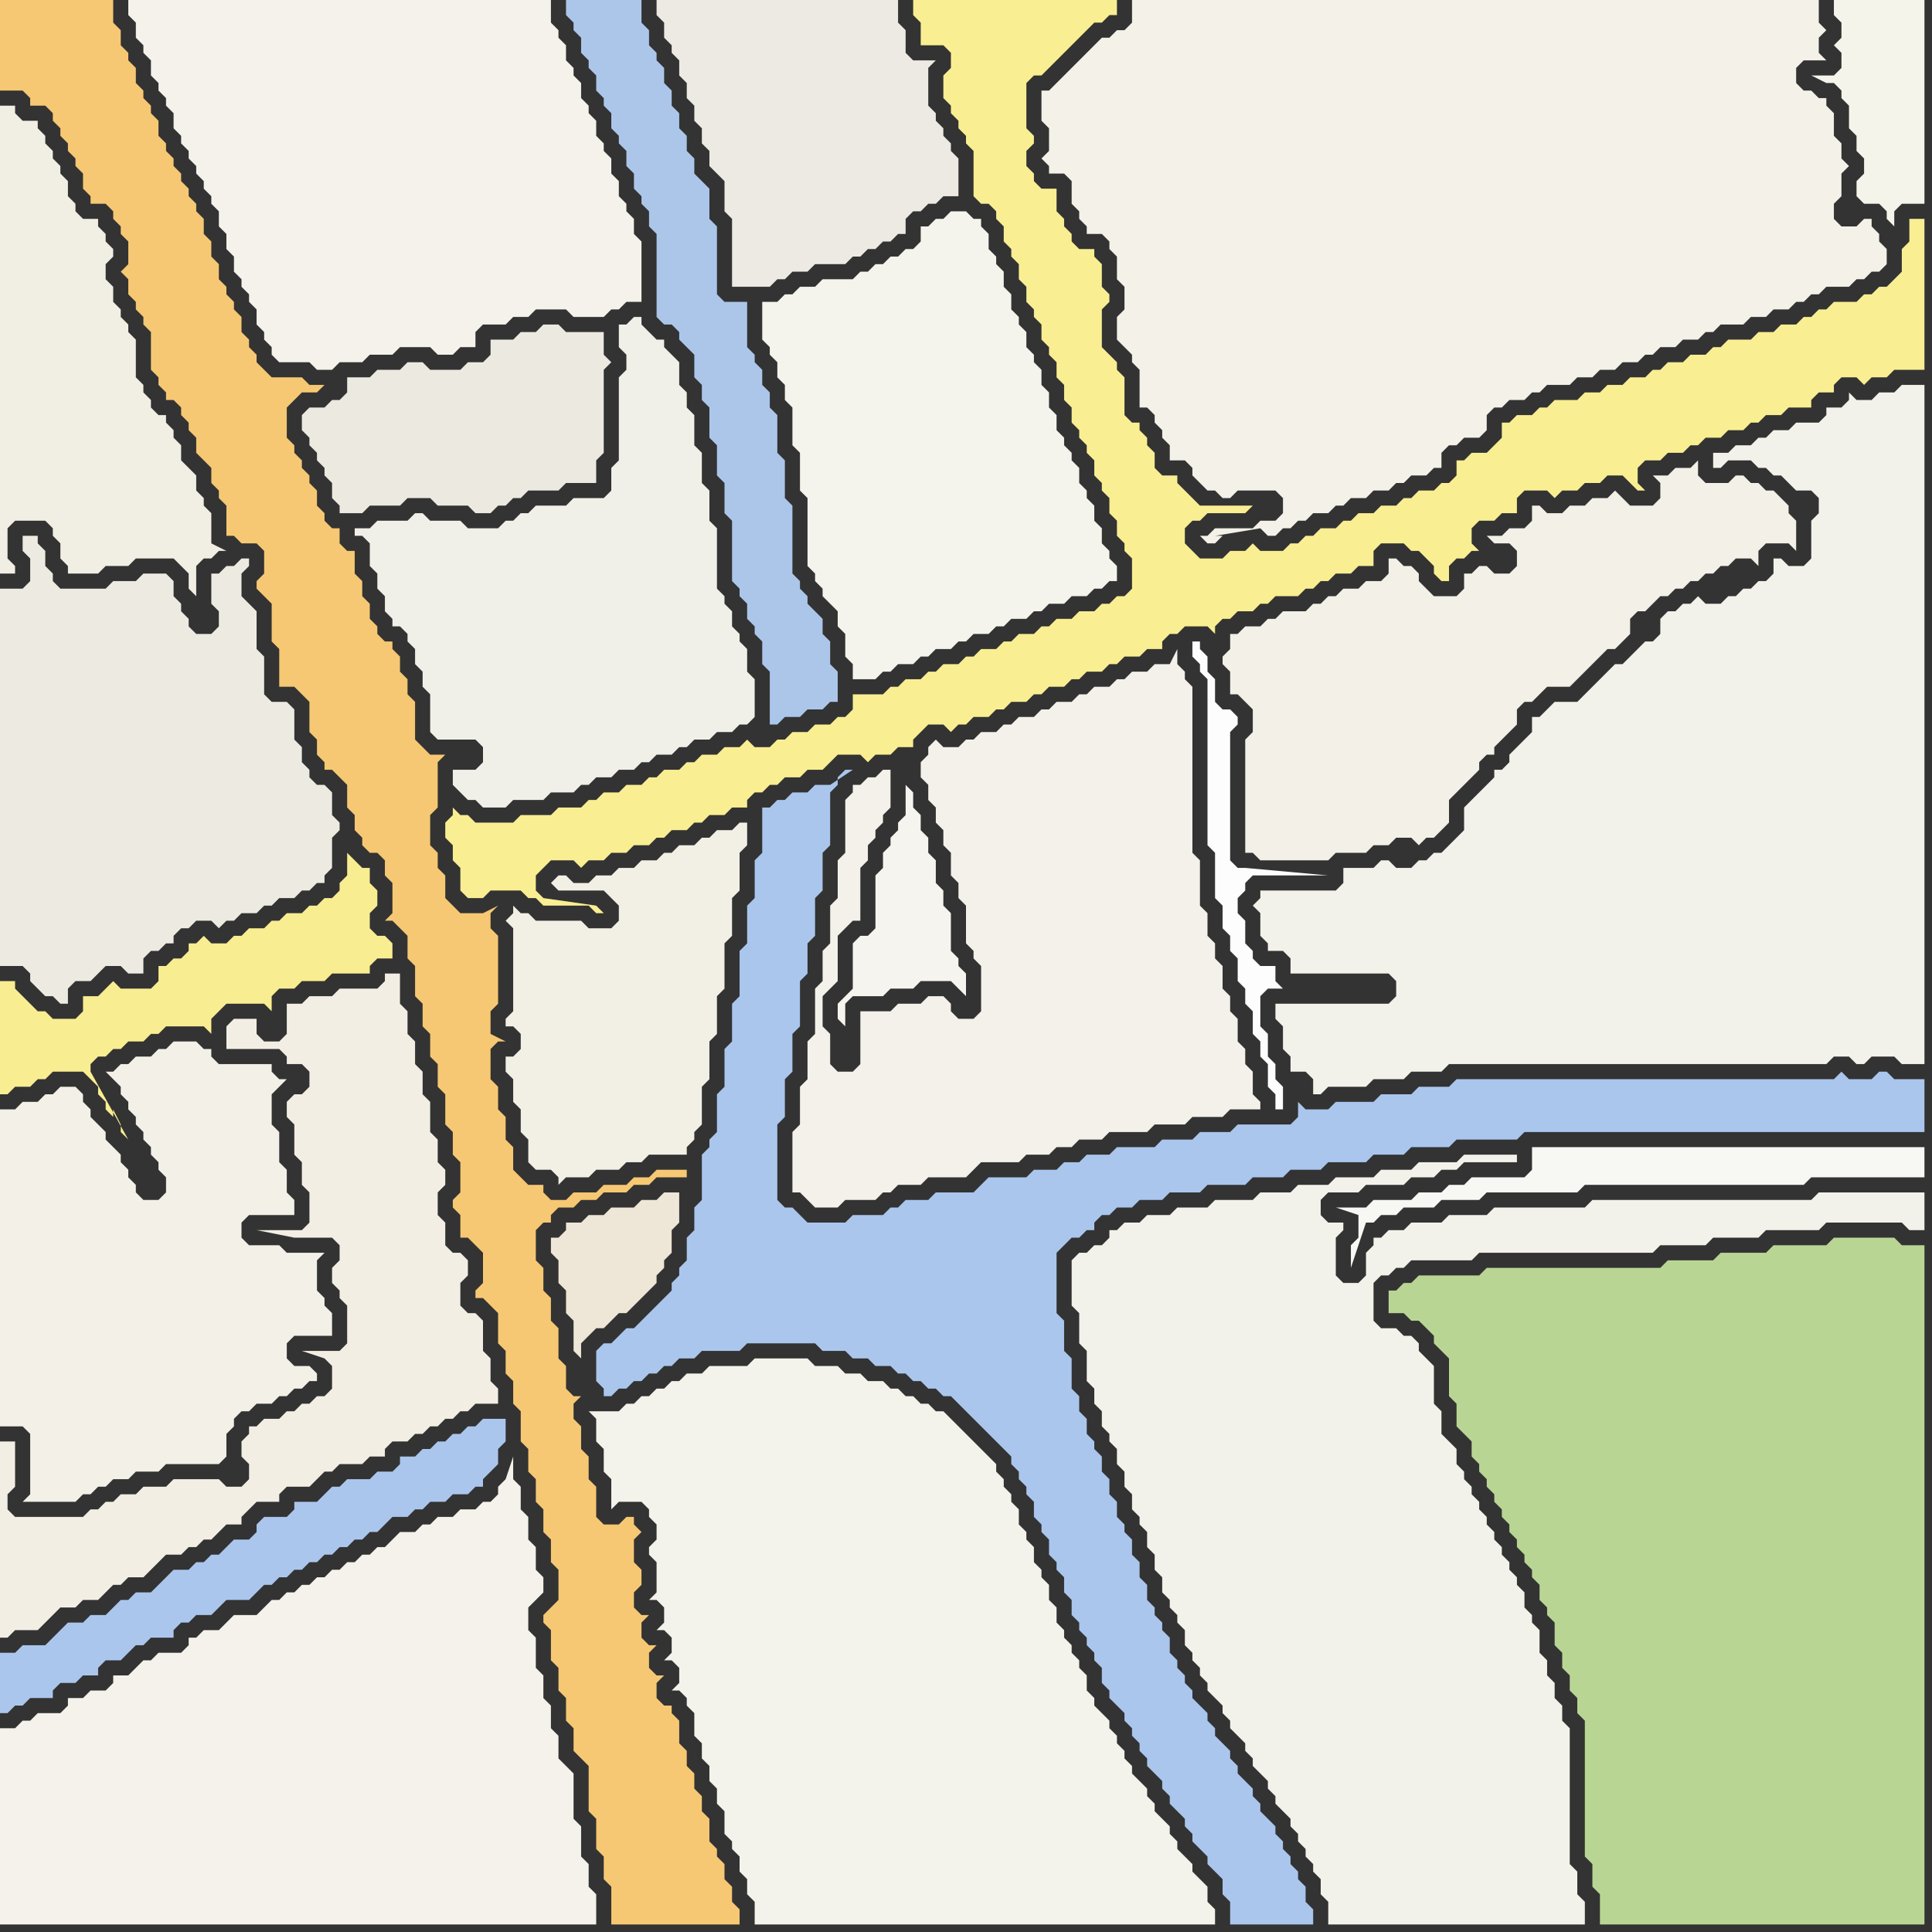<svg width="256" height="256" xmlns="http://www.w3.org/2000/svg"><rect width="100%" height="100%" fill="#333333" stroke="none"/><script> 
var tempColor;
function hoverPath(evt){
obj = evt.target;
tempColor = obj.getAttribute("fill");
obj.setAttribute("fill","red");
//alert(tempColor);
//obj.setAttribute("stroke","red");}
function recoverPath(evt){
obj = evt.target;
obj.setAttribute("fill", tempColor);
//obj.setAttribute("stroke", tempColor);
}</script><path onmouseover="hoverPath(evt)" onmouseout="recoverPath(evt)" fill="rgb(241,240,232)" d="M  61,105l 0,0 1,1 1,0 1,1 3,0 1,-1 4,0 1,-1 3,0 1,-1 1,0 1,-1 2,0 1,-1 2,0 1,-1 1,0 1,-1 2,0 1,-1 1,0 1,-1 2,0 1,-1 2,0 1,-1 1,0 1,-1 0,-5 -1,-1 0,-3 -1,-1 0,-1 -1,-1 0,-2 -1,-1 0,-1 -1,-1 0,-8 -1,-1 0,-4 -1,-1 0,-4 -1,-1 0,-4 -1,-1 0,-2 -1,-1 0,-3 -1,-1 -1,-1 0,-1 -1,0 -1,-1 -1,-1 0,-1 -1,0 -1,1 -1,0 0,3 1,1 0,2 -1,1 0,11 -1,1 0,3 -1,1 -4,0 -1,1 -4,0 -1,1 -1,0 -1,1 -1,0 -1,1 -4,0 -1,-1 -4,0 -1,-1 -1,0 -1,1 -4,0 -1,1 -2,0 0,1 1,0 1,1 0,3 1,1 0,2 1,1 0,2 1,1 0,1 1,0 1,1 0,1 1,1 0,2 1,1 0,2 1,1 0,5 1,1 5,0 1,1 0,2 -1,1 -3,0 0,2 1,1Z"/>
<path onmouseover="hoverPath(evt)" onmouseout="recoverPath(evt)" fill="rgb(244,242,234)" d="M  18,0l -1,0 0,2 1,1 0,2 1,1 0,1 1,1 0,2 1,1 0,1 1,1 0,1 1,1 0,2 1,1 0,1 1,1 0,1 1,1 0,1 1,1 0,1 1,1 0,1 1,1 0,2 1,1 0,2 1,1 0,2 1,1 0,1 1,1 0,1 1,1 0,2 1,1 0,1 1,1 0,1 1,1 4,0 1,1 2,0 1,-1 3,0 1,-1 3,0 1,-1 4,0 1,1 2,0 1,-1 2,0 0,-2 1,-1 3,0 1,-1 2,0 1,-1 4,0 1,1 4,0 1,-1 1,0 1,-1 2,0 0,-8 -1,-1 0,-2 -1,-1 0,-1 -1,-1 0,-2 -1,-1 0,-2 -1,-1 0,-1 -1,-1 0,-2 -1,-1 0,-1 -1,-1 0,-2 -1,-1 0,-1 -1,-1 0,-2 -1,-1 0,-1 -1,-1 0,-3Z"/>
<path onmouseover="hoverPath(evt)" onmouseout="recoverPath(evt)" fill="rgb(248,237,145)" d="M  0,138l 0,7 1,0 1,-1 2,0 1,-1 1,0 1,-1 4,0 1,1 1,1 0,1 1,1 0,1 1,1 0,-1 1,2 0,1 1,1 -5,-9 0,-1 1,-1 1,0 1,-1 1,0 1,-1 2,0 1,-1 1,0 1,-1 5,0 1,1 0,-2 1,-1 1,-1 5,0 1,1 0,-2 1,-1 2,0 1,-1 3,0 1,-1 5,0 0,-1 1,-1 2,0 0,-2 -1,-1 -1,0 -1,-1 0,-2 1,-1 0,-2 -1,-1 0,-2 -1,0 -1,-1 -1,-1 0,3 -1,1 0,1 -1,1 -1,0 -1,1 -1,0 -1,1 -2,0 -1,1 -1,0 -1,1 -2,0 -1,1 -1,0 -1,1 -2,0 -1,-1 -1,1 -1,0 0,1 -1,1 -1,0 -1,1 -1,0 0,2 -1,1 -4,0 -1,-1 -1,1 0,0 -1,1 -2,0 0,2 -1,1 -3,0 -1,-1 -1,0 -1,-1 -1,-1 -1,-1 0,-1 -2,0Z"/>
<path onmouseover="hoverPath(evt)" onmouseout="recoverPath(evt)" fill="rgb(235,233,224)" d="M  70,65l 4,0 1,-1 4,0 0,-3 1,-1 0,-11 1,-1 -1,-1 0,-3 -5,0 -1,-1 -2,0 -1,1 -2,0 -1,1 -3,0 0,2 -1,1 -2,0 -1,1 -4,0 -1,-1 -2,0 -1,1 -3,0 -1,1 -3,0 0,2 -1,1 -1,0 -1,1 -2,0 -1,1 0,2 1,1 0,1 1,1 0,1 1,1 0,1 1,1 0,2 1,1 0,1 3,0 1,-1 4,0 1,-1 3,0 1,1 4,0 1,1 2,0 1,-1 1,0 1,-1 1,0 1,-1Z"/>
<path onmouseover="hoverPath(evt)" onmouseout="recoverPath(evt)" fill="rgb(249,238,146)" d="M  61,115l 0,3 1,1 2,0 1,-1 4,0 1,1 1,0 1,1 6,0 1,1 1,0 -1,-1 0,0 -7,-1 -1,-1 0,-2 1,-1 1,-1 3,0 1,1 1,-1 2,0 1,-1 2,0 1,-1 2,0 1,-1 1,0 1,-1 2,0 1,-1 1,0 1,-1 2,0 1,-1 2,0 0,-1 1,-1 1,0 1,-1 1,0 1,-1 2,0 1,-1 2,0 1,-1 1,-1 3,0 1,1 1,-1 2,0 1,-1 2,0 0,-1 2,-2 2,0 1,1 1,-1 1,0 1,-1 2,0 1,-1 1,0 1,-1 2,0 1,-1 1,0 1,-1 2,0 1,-1 1,0 1,-1 2,0 1,-1 1,0 1,-1 2,0 1,-1 2,0 0,-1 1,-1 1,0 1,-1 3,0 1,1 0,-1 1,-1 1,0 1,-1 2,0 1,-1 1,0 1,-1 3,0 1,-1 1,0 1,-1 1,0 1,-1 2,0 1,-1 2,0 0,-2 1,-1 3,0 1,1 1,0 1,1 1,1 0,1 1,1 1,0 0,-2 1,-1 1,0 1,-1 1,0 -1,-1 0,-2 1,-1 2,0 1,-1 2,0 0,-2 1,-1 3,0 1,1 1,-1 2,0 1,-1 2,0 1,-1 2,0 1,1 1,1 1,0 -1,-1 0,-2 1,-1 2,0 1,-1 2,0 1,-1 1,0 1,-1 2,0 1,-1 2,0 1,-1 1,0 1,-1 2,0 1,-1 3,0 0,-1 1,-1 2,0 0,-1 1,-1 2,0 1,1 1,-1 2,0 1,-1 4,0 0,-20 -2,0 0,3 -1,1 0,3 -1,1 -1,1 -1,0 -1,1 -1,0 -1,1 -3,0 -1,1 -1,0 -1,1 -1,0 -1,1 -2,0 -1,1 -2,0 -1,1 -3,0 -1,1 -1,0 -1,1 -2,0 -1,1 -2,0 -1,1 -1,0 -1,1 -2,0 -1,1 -2,0 -1,1 -2,0 -1,1 -3,0 -1,1 -1,0 -1,1 -2,0 -1,1 -1,0 0,2 -1,1 -1,1 -2,0 -1,1 -1,0 0,2 -1,1 -1,0 -1,1 -2,0 -1,1 -1,0 -1,1 -2,0 -1,1 -2,0 -1,1 -1,0 -1,1 -2,0 -1,1 -1,0 -1,1 -1,0 -1,1 -3,0 -1,-1 -1,1 -2,0 -1,1 -3,0 -1,-1 -1,-1 0,-2 1,-1 1,0 1,-1 5,0 1,-1 -7,0 -1,-1 -1,-1 -1,-1 0,-1 -2,0 -1,-1 0,-2 -1,-1 0,-1 -1,-1 0,-1 -1,0 -1,-1 0,-5 -1,-1 0,-1 -1,-1 -1,-1 0,-5 1,-1 0,-1 -1,-1 0,-3 -1,-1 0,-1 -2,0 -1,-1 0,-1 -1,-1 0,-1 -1,-1 0,-3 -2,0 -1,-1 0,-1 -1,-1 0,-2 1,-1 0,-1 -1,-1 0,-6 1,-1 1,0 3,-3 1,-1 2,-2 1,-1 1,0 1,-1 1,0 0,-2 -27,0 0,2 1,1 0,3 3,0 1,1 0,2 -1,1 0,3 1,1 0,1 1,1 0,1 1,1 0,1 1,1 0,6 1,1 1,0 1,1 0,1 1,1 0,2 1,1 0,1 1,1 0,2 1,1 0,2 1,1 0,1 1,1 0,2 1,1 0,1 1,1 0,2 1,1 0,2 1,1 0,2 1,1 0,1 1,1 0,1 1,1 0,2 1,1 0,1 1,1 0,2 1,1 0,2 1,1 0,1 1,1 0,4 -1,1 -1,0 -1,1 -1,0 -1,1 -2,0 -1,1 -2,0 -1,1 -1,0 -1,1 -2,0 -1,1 -1,0 -1,1 -2,0 -1,1 -1,0 -1,1 -2,0 -1,1 -1,0 -1,1 -2,0 -1,1 -1,0 -1,1 -4,0 0,2 -1,1 -1,0 -1,1 -2,0 -1,1 -2,0 -1,1 -1,0 -1,1 -2,0 -1,-1 -1,1 -2,0 -1,1 -2,0 -1,1 -1,0 -1,1 -2,0 -1,1 -1,0 -1,1 -2,0 -1,1 -2,0 -1,1 -1,0 -1,1 -3,0 -1,1 -4,0 -1,1 -5,0 -1,-1 -1,0 -1,-1 0,1 -1,1 0,2 1,1 0,2 1,1Z"/>
<path onmouseover="hoverPath(evt)" onmouseout="recoverPath(evt)" fill="rgb(245,244,235)" d="M  246,18l 0,2 1,1 0,2 -1,1 0,2 1,1 2,0 1,1 0,1 1,1 0,-2 1,-1 3,0 0,-27 -12,0 0,2 1,1 0,2 -1,1 1,1 0,2 -1,1 -3,0 2,1 1,0 1,1 0,1 1,1 0,3 1,1Z"/>
<path onmouseover="hoverPath(evt)" onmouseout="recoverPath(evt)" fill="rgb(244,242,235)" d="M  0,235l 0,20 79,0 0,-4 -1,-1 0,-3 -1,-1 0,-4 -1,-1 0,-6 -1,-1 -1,-1 0,-3 -1,-1 0,-3 -1,-1 0,-3 -1,-1 0,-4 -1,-1 0,-3 1,-1 1,-1 0,-2 -1,-1 0,-3 -1,-1 0,-3 -1,-1 0,-3 -1,-1 0,-3 -1,3 0,0 -1,1 0,1 -1,1 -1,0 -1,1 -2,0 -1,1 -2,0 -1,1 -1,0 -1,1 -2,0 -1,1 -1,1 -1,0 -1,1 -1,0 -1,1 -1,0 -1,1 -1,0 -1,1 -1,0 -1,1 -1,0 -1,1 -1,0 -1,1 -1,0 -2,2 -3,0 -1,1 -1,1 -2,0 -1,1 -1,0 0,1 -1,1 -3,0 -1,1 -1,0 -1,1 -1,1 -2,0 0,1 -1,1 -2,0 -1,1 -2,0 0,1 -1,1 -3,0 -1,1 -1,0 -1,1 -2,0Z"/>
<path onmouseover="hoverPath(evt)" onmouseout="recoverPath(evt)" fill="rgb(242,240,231)" d="M  2,147l -2,0 0,42 3,0 1,1 0,8 -1,1 7,0 1,-1 1,0 1,-1 1,0 1,-1 2,0 1,-1 3,0 1,-1 7,0 1,-1 0,-3 1,-1 0,-1 1,-1 1,0 1,-1 2,0 1,-1 1,0 1,-1 1,0 1,-1 1,0 0,-1 -1,-1 -2,0 -1,-1 0,-2 1,-1 5,0 0,-3 -1,-1 0,-1 -1,-1 0,-4 1,-1 -5,0 -1,-1 -4,0 -1,-1 0,-2 1,-1 6,0 0,-2 -1,-1 0,-3 -1,-1 0,-4 -1,-1 0,-4 1,-1 1,-1 -1,0 -1,-1 0,-1 -7,0 -1,-1 0,-1 -1,0 -1,-1 -3,0 -1,1 -1,0 -1,1 -2,0 -1,1 -1,0 -1,1 -1,0 1,1 0,0 1,1 0,1 1,1 0,1 1,1 0,1 1,1 0,1 1,1 0,1 1,1 0,1 1,1 0,2 -1,1 -2,0 -1,-1 0,-1 -1,-1 0,-1 -1,-1 0,-1 -1,-1 -1,-1 0,-1 -1,-1 -1,-1 0,-1 -1,-1 0,-1 -1,-1 -2,0 -1,1 -1,0 -1,1 -2,0 -1,1Z"/>
<path onmouseover="hoverPath(evt)" onmouseout="recoverPath(evt)" fill="rgb(170,198,237)" d="M  79,179l 0,4 1,1 0,1 1,0 1,-1 1,0 1,-1 1,0 1,-1 1,0 1,-1 1,0 1,-1 2,0 1,-1 5,0 1,-1 9,0 1,1 3,0 1,1 2,0 1,1 2,0 1,1 1,0 1,1 1,0 1,1 1,0 1,1 1,0 1,1 1,1 1,1 1,1 1,1 1,1 1,1 1,1 0,1 1,1 0,1 1,1 0,1 1,1 0,2 1,1 0,1 1,1 0,2 1,1 0,1 1,1 0,2 1,1 0,2 1,1 0,1 1,1 0,1 1,1 0,1 1,1 0,2 1,1 0,1 1,1 1,1 0,1 1,1 0,1 1,1 0,1 1,1 0,1 1,1 1,1 0,1 1,1 0,1 1,1 1,1 0,1 1,1 0,1 1,1 1,1 0,1 1,1 1,1 0,2 1,1 0,3 11,0 0,-2 -1,-1 0,-2 -1,-1 0,-1 -1,-1 0,-1 -1,-1 0,-1 -1,-1 0,-1 -1,-1 -1,-1 0,-1 -1,-1 0,-1 -1,-1 -1,-1 0,-1 -1,-1 0,-1 -1,-1 -1,-1 0,-1 -1,-1 0,-1 -1,-1 -1,-1 0,-1 -1,-1 0,-1 -1,-1 0,-1 -1,-1 0,-2 -1,-1 0,-1 -1,-1 0,-1 -1,-1 0,-2 -1,-1 0,-2 -1,-1 0,-2 -1,-1 0,-1 -1,-1 0,-2 -1,-1 0,-2 -1,-1 0,-2 -1,-1 0,-1 -1,-1 0,-2 -1,-1 0,-2 -1,-1 0,-4 -1,-1 0,-4 -1,-1 0,-8 1,-1 1,-1 1,0 1,-1 1,0 0,-1 1,-1 1,0 1,-1 2,0 1,-1 3,0 1,-1 4,0 1,-1 5,0 1,-1 4,0 1,-1 4,0 1,-1 5,0 1,-1 4,0 1,-1 5,0 1,-1 8,0 1,-1 53,0 0,-7 -4,0 -1,-1 -1,0 -1,1 -3,0 -1,-1 -1,1 -50,0 -1,1 -4,0 -1,1 -4,0 -1,1 -5,0 -1,1 -3,0 -1,-1 0,2 -1,1 -7,0 -1,1 -4,0 -1,1 -4,0 -1,1 -5,0 -1,1 -3,0 -1,1 -2,0 -1,1 -3,0 -1,1 -5,0 -1,1 -1,1 -5,0 -1,1 -3,0 -1,1 -1,0 -1,1 -4,0 -1,1 -5,0 -1,-1 -1,-1 -1,0 -1,-1 0,-10 1,-1 0,-5 1,-1 0,-5 1,-1 0,-6 1,-1 0,-4 1,-1 0,-5 1,-1 0,-5 1,-1 0,-7 1,-1 0,-1 1,-1 1,0 -3,2 -2,0 -1,1 -2,0 -1,1 -1,0 -1,1 -1,0 0,6 -1,1 0,5 -1,1 0,5 -1,1 0,6 -1,1 0,5 -1,1 0,5 -1,1 0,5 -1,1 0,1 -1,1 0,6 -1,1 0,3 -1,1 0,3 -1,1 0,1 -1,1 0,1 -1,1 -4,4 -1,0 -1,1 -1,1 -1,0 -1,1Z"/>
<path onmouseover="hoverPath(evt)" onmouseout="recoverPath(evt)" fill="rgb(244,243,235)" d="M  82,187l -4,0 1,1 0,3 1,1 0,3 1,1 0,4 1,-1 3,0 1,1 0,1 1,1 0,2 -1,1 0,1 1,1 0,4 -1,1 1,0 1,1 0,2 -1,1 1,0 1,1 0,2 -1,1 1,0 1,1 0,2 -1,1 1,0 1,1 0,1 1,1 0,3 1,1 0,2 1,1 0,2 1,1 0,2 1,1 0,3 1,1 0,1 1,1 0,2 1,1 0,2 1,1 0,3 61,0 0,-2 -1,-1 0,-2 -1,-1 -1,-1 0,-1 -1,-1 -1,-1 0,-1 -1,-1 0,-1 -1,-1 -1,-1 0,-1 -1,-1 0,-1 -1,-1 -1,-1 0,-1 -1,-1 0,-1 -1,-1 0,-1 -1,-1 0,-1 -1,-1 -1,-1 0,-1 -1,-1 0,-2 -1,-1 0,-1 -1,-1 0,-1 -1,-1 0,-1 -1,-1 0,-2 -1,-1 0,-2 -1,-1 0,-1 -1,-1 0,-2 -1,-1 0,-1 -1,-1 0,-2 -1,-1 0,-1 -1,-1 0,-1 -1,-1 0,-1 -1,-1 -1,-1 -1,-1 -1,-1 -1,-1 -1,-1 -1,-1 -1,0 -1,-1 -1,0 -1,-1 -1,0 -1,-1 -1,0 -1,-1 -2,0 -1,-1 -2,0 -1,-1 -3,0 -1,-1 -7,0 -1,1 -5,0 -1,1 -2,0 -1,1 -1,0 -1,1 -1,0 -1,1 -1,0 -1,1 -1,0 -1,1Z"/>
<path onmouseover="hoverPath(evt)" onmouseout="recoverPath(evt)" fill="rgb(243,242,234)" d="M  142,171l 0,2 1,1 0,4 1,1 0,4 1,1 0,2 1,1 0,2 1,1 0,1 1,1 0,2 1,1 0,2 1,1 0,2 1,1 0,1 1,1 0,2 1,1 0,2 1,1 0,2 1,1 0,1 1,1 0,1 1,1 0,2 1,1 0,1 1,1 0,1 1,1 0,1 1,1 1,1 0,1 1,1 0,1 1,1 1,1 0,1 1,1 0,1 1,1 1,1 0,1 1,1 0,1 1,1 1,1 0,1 1,1 0,1 1,1 0,1 1,1 0,1 1,1 0,2 1,1 0,3 34,0 0,-3 -1,-1 0,-3 -1,-1 0,-18 -1,-1 0,-2 -1,-1 0,-2 -1,-1 0,-2 -1,-1 0,-3 -1,-1 0,-1 -1,-1 0,-2 -1,-1 0,-1 -1,-1 0,-1 -1,-1 0,-1 -1,-1 0,-1 -1,-1 0,-1 -1,-1 0,-1 -1,-1 0,-1 -1,-1 0,-1 -1,-1 0,-2 -1,-1 -1,-1 0,-3 -1,-1 0,-5 -1,-1 -1,-1 0,-1 -1,-1 -1,0 -1,-1 -2,0 -1,-1 0,-5 1,-1 1,0 1,-1 1,0 1,-1 8,0 1,-1 23,0 1,-1 6,0 1,-1 6,0 1,-1 7,0 1,-1 10,0 1,1 2,0 0,-5 -14,0 -1,1 -29,0 -1,1 -12,0 -1,1 -5,0 -1,1 -4,0 -1,1 -2,0 -1,1 -1,0 0,1 -1,1 0,3 -1,1 -2,0 -1,-1 0,-5 1,-1 0,-1 -2,0 -1,-1 0,-2 1,-1 4,0 1,-1 5,0 1,-1 3,0 1,-1 2,0 1,-1 7,0 0,-1 -7,0 -1,1 -5,0 -1,1 -4,0 -1,1 -5,0 -1,1 -4,0 -1,1 -4,0 -1,1 -5,0 -1,1 -4,0 -1,1 -3,0 -1,1 -2,0 -1,1 -1,0 0,1 -1,1 -1,0 -1,1 -1,0 -1,1Z"/>
<path onmouseover="hoverPath(evt)" onmouseout="recoverPath(evt)" fill="rgb(242,240,231)" d="M  166,94l 0,3 -1,1 0,15 1,0 1,1 9,0 1,-1 4,0 1,-1 2,0 1,-1 2,0 1,1 1,-1 1,0 1,-1 1,-1 0,-3 1,-1 1,-1 1,-1 1,-1 0,-1 1,-1 1,0 0,-1 1,-1 1,-1 1,-1 0,-2 1,-1 1,0 1,-1 1,-1 3,0 1,-1 1,-1 1,-1 1,-1 1,-1 1,0 1,-1 1,-1 0,-2 1,-1 1,0 1,-1 1,-1 1,0 1,-1 1,0 1,-1 1,0 1,-1 1,0 1,-1 1,0 1,-1 2,0 1,1 0,-2 1,-1 3,0 1,1 0,-4 -1,-1 0,-1 -1,-1 -1,-1 -1,0 -1,-1 -1,0 -1,-1 -1,0 -1,1 -3,0 -1,-1 0,-2 -1,1 -2,0 -1,1 -2,0 1,1 0,2 -1,1 -3,0 -1,-1 -1,-1 -1,1 -2,0 -1,1 -2,0 -1,1 -2,0 -1,-1 -1,0 0,2 -1,1 -2,0 -1,1 -2,0 1,1 2,0 1,1 0,2 -1,1 -2,0 -1,-1 -1,0 -1,1 -1,0 0,2 -1,1 -3,0 -1,-1 -1,-1 0,-1 -1,-1 -1,0 -1,-1 -1,0 0,2 -1,1 -2,0 -1,1 -2,0 -1,1 -1,0 -1,1 -1,0 -1,1 -3,0 -1,1 -1,0 -1,1 -2,0 -1,1 -1,0 0,2 -1,1 0,1 1,1 0,3 1,0 1,1 1,1Z"/>
<path onmouseover="hoverPath(evt)" onmouseout="recoverPath(evt)" fill="rgb(253,253,253)" d="M  170,131l 0,0 -1,-1 0,-2 -2,0 -1,-1 0,-1 -1,-1 0,-3 -1,-1 0,-2 1,-1 0,-1 1,-1 10,0 -11,-1 -1,0 -1,-1 0,-17 1,-1 0,-1 -1,-1 -1,0 -1,-1 0,-3 -1,-1 0,-2 -1,-1 0,-1 -1,0 0,2 1,1 0,1 1,1 0,22 1,1 0,6 1,1 0,3 1,1 0,2 1,1 0,3 1,1 0,2 1,1 0,3 1,1 0,2 1,1 0,3 1,1 0,2 1,0 0,-3 -1,-1 0,-2 -1,-1 0,-3 -1,-1 0,-4 1,-1Z"/>
<path onmouseover="hoverPath(evt)" onmouseout="recoverPath(evt)" fill="rgb(185,213,148)" d="M  185,171l -1,0 0,3 2,0 1,1 1,0 1,1 1,1 0,1 1,1 1,1 0,5 1,1 0,3 1,1 1,1 0,2 1,1 0,1 1,1 0,1 1,1 0,1 1,1 0,1 1,1 0,1 1,1 0,1 1,1 0,1 1,1 0,1 1,1 0,2 1,1 0,1 1,1 0,3 1,1 0,2 1,1 0,2 1,1 0,2 1,1 0,18 1,1 0,3 1,1 0,4 43,0 0,-90 -3,0 -1,-1 -8,0 -1,1 -7,0 -1,1 -6,0 -1,1 -6,0 -1,1 -23,0 -1,1 -8,0 -1,1 -1,0 -1,1Z"/>
<path onmouseover="hoverPath(evt)" onmouseout="recoverPath(evt)" fill="rgb(246,200,115)" d="M  36,84l 0,1 1,1 0,5 2,0 1,1 1,1 0,4 1,1 0,2 1,1 0,1 1,0 1,1 1,1 0,3 1,1 0,2 1,1 0,1 1,1 1,0 1,1 0,2 1,1 0,4 -1,1 1,0 1,1 0,0 1,1 0,3 1,1 0,4 1,1 0,3 1,1 0,3 1,1 0,3 1,1 0,4 1,1 0,3 1,1 0,4 -1,1 0,1 1,1 0,3 1,0 1,1 1,1 0,4 -1,1 0,1 1,0 1,1 1,1 0,4 1,1 0,3 1,1 0,3 1,1 0,4 1,1 0,3 1,1 0,3 1,1 0,3 1,1 0,3 1,1 0,4 -2,2 0,1 1,1 0,4 1,1 0,3 1,1 0,3 1,1 0,3 1,1 1,1 0,6 1,1 0,4 1,1 0,3 1,1 0,5 17,0 0,-2 -1,-1 0,-2 -1,-1 0,-2 -1,-1 0,-1 -1,-1 0,-3 -1,-1 0,-2 -1,-1 0,-2 -1,-1 0,-2 -1,-1 0,-3 -1,-1 0,-1 -1,0 -1,-1 0,-2 1,-1 -1,0 -1,-1 0,-2 1,-1 -1,0 -1,-1 0,-2 1,-1 -1,0 -1,-1 0,-2 1,-1 0,-2 -1,-1 0,-3 1,-1 -1,-1 0,-1 -1,0 -1,1 -2,0 -1,-1 0,-4 -1,-1 0,-3 -1,-1 0,-3 -1,-1 0,-2 1,-1 -1,0 -1,-1 0,-3 -1,-1 0,-4 -1,-1 0,-3 -1,-1 0,-3 -1,-1 0,-4 1,-1 1,0 0,-1 1,-1 2,0 1,-1 2,0 1,-1 3,0 1,-1 2,0 1,-1 4,0 0,-1 -4,0 -1,1 -2,0 -1,1 -3,0 -1,1 -3,0 -1,1 -2,0 -1,-1 0,-1 -2,0 -1,-1 -1,-1 0,-3 -1,-1 0,-3 -1,-1 0,-3 -1,-1 0,-4 1,-1 1,0 -2,-1 0,-3 1,-1 0,-9 -1,-1 0,-2 1,-1 -2,1 -3,0 -1,-1 -1,-1 0,-3 -1,-1 0,-2 -1,-1 0,-4 1,-1 0,-6 1,-1 -2,0 -1,-1 -1,-1 0,-5 -1,-1 0,-2 -1,-1 0,-2 -1,-1 0,-1 -1,0 -1,-1 0,-1 -1,-1 0,-2 -1,-1 0,-2 -1,-1 0,-3 -1,0 -1,-1 0,-2 -1,0 -1,-1 0,-1 -1,-1 0,-2 -1,-1 0,-1 -1,-1 0,-1 -1,-1 0,-1 -1,-1 0,-4 1,-1 1,-1 2,0 1,-1 -2,0 -1,-1 -4,0 -1,-1 -1,-1 0,-1 -1,-1 0,-1 -1,-1 0,-2 -1,-1 0,-1 -1,-1 0,-1 -1,-1 0,-2 -1,-1 0,-2 -1,-1 0,-2 -1,-1 0,-1 -1,-1 0,-1 -1,-1 0,-1 -1,-1 0,-1 -1,-1 0,-1 -1,-1 0,-2 -1,-1 0,-1 -1,-1 0,-1 -1,-1 0,-2 -1,-1 0,-1 -1,-1 0,-2 -1,-1 0,-3 -15,0 0,12 3,0 1,1 0,1 2,0 1,1 0,1 1,1 0,1 1,1 0,1 1,1 0,1 1,1 0,2 1,1 0,1 2,0 1,1 0,1 1,1 0,1 1,1 0,3 -1,1 1,1 0,2 1,1 0,1 1,1 0,1 1,1 0,5 1,1 0,1 1,1 0,1 1,0 1,1 0,1 1,1 0,1 1,1 0,2 1,1 1,1 0,2 1,1 0,1 1,1 0,4 1,0 1,1 2,0 1,1 0,3 -1,1 0,1 1,1 0,0 1,1Z"/>
<path onmouseover="hoverPath(evt)" onmouseout="recoverPath(evt)" fill="rgb(242,239,229)" d="M  69,139l 0,0 -1,1 -1,0 0,2 1,1 0,3 1,1 0,3 1,1 0,3 1,1 2,0 1,1 0,1 1,-1 3,0 1,-1 3,0 1,-1 2,0 1,-1 5,0 0,-1 1,-1 0,-1 1,-1 0,-5 1,-1 0,-5 1,-1 0,-5 1,-1 0,-6 1,-1 0,-5 1,-1 0,-5 1,-1 0,-3 -1,0 -1,1 -2,0 -1,1 -1,0 -1,1 -2,0 -1,1 -1,0 -1,1 -2,0 -1,1 -2,0 -1,1 -2,0 -1,1 -2,0 -1,-1 -1,0 -1,1 1,1 6,0 1,1 1,1 0,2 -1,1 -3,0 -1,-1 -6,0 -1,-1 -1,0 -1,-1 0,1 -1,1 1,1 0,11 -1,1 0,1 1,0 1,1Z"/>
<path onmouseover="hoverPath(evt)" onmouseout="recoverPath(evt)" fill="rgb(243,241,233)" d="M  125,99l 0,0 -1,-1 -1,1 0,1 -1,1 0,2 1,1 0,2 1,1 0,2 1,1 0,2 1,1 0,3 1,1 0,2 1,1 0,5 1,1 0,1 1,1 0,6 -1,1 -2,0 -1,-1 0,-1 -1,-1 -2,0 -1,1 -3,0 -1,1 -4,0 0,7 -1,1 -2,0 -1,-1 0,-4 -1,-1 0,-4 1,-1 1,-1 0,-6 1,-1 1,-1 1,0 0,-7 1,-1 0,-2 1,-1 0,-1 1,-1 0,-1 1,-1 0,-5 -1,0 -1,1 -1,0 -1,1 -1,0 0,1 -1,1 0,7 -1,1 0,5 -1,1 0,5 -1,1 0,4 -1,1 0,6 -1,1 0,5 -1,1 0,5 -1,1 0,8 1,0 1,1 1,1 3,0 1,-1 4,0 1,-1 1,0 1,-1 3,0 1,-1 5,0 1,-1 1,-1 5,0 1,-1 3,0 1,-1 2,0 1,-1 3,0 1,-1 5,0 1,-1 4,0 1,-1 4,0 1,-1 4,0 0,-1 -1,-1 0,-3 -1,-1 0,-2 -1,-1 0,-3 -1,-1 0,-2 -1,-1 0,-3 -1,-1 0,-2 -1,-1 0,-3 -1,-1 0,-6 -1,-1 0,-22 -1,-1 0,-1 -1,-1 0,-2 -1,2 -2,0 -1,1 -2,0 -1,1 -1,0 -1,1 -2,0 -1,1 -1,0 -1,1 -2,0 -1,1 -1,0 -1,1 -2,0 -1,1 -1,0 -1,1 -2,0 -1,1 -1,0 -1,1Z"/>
<path onmouseover="hoverPath(evt)" onmouseout="recoverPath(evt)" fill="rgb(247,247,244)" d="M  199,156l -4,0 -1,1 -2,0 -1,1 -3,0 -1,1 -5,0 -1,1 -4,0 3,1 0,3 -1,1 0,3 2,-6 1,0 1,-1 2,0 1,-1 4,0 1,-1 5,0 1,-1 12,0 1,-1 29,0 1,-1 15,0 0,-4 -52,0 0,3 -1,1Z"/>
<path onmouseover="hoverPath(evt)" onmouseout="recoverPath(evt)" fill="rgb(171,198,236)" d="M  0,221l 0,6 1,0 1,-1 1,0 1,-1 3,0 0,-1 1,-1 2,0 1,-1 2,0 0,-1 1,-1 2,0 1,-1 1,-1 1,0 1,-1 3,0 0,-1 1,-1 1,0 1,-1 2,0 1,-1 1,-1 3,0 1,-1 1,-1 1,0 1,-1 1,0 1,-1 1,0 1,-1 1,0 1,-1 1,0 1,-1 1,0 1,-1 1,0 1,-1 1,0 1,-1 1,-1 2,0 1,-1 1,0 1,-1 2,0 1,-1 2,0 1,-1 1,0 0,-1 1,-1 1,-1 0,-2 1,-1 0,-3 -3,0 -1,1 -1,0 -1,1 -1,0 -1,1 -1,0 -1,1 -1,0 -1,1 -2,0 0,1 -1,1 -2,0 -1,1 -3,0 -1,1 -1,0 -1,1 -1,1 -3,0 0,1 -1,1 -3,0 -1,1 0,1 -1,1 -2,0 -1,1 -1,1 -1,0 -1,1 -1,0 -1,1 -2,0 -1,1 -1,1 -1,1 -2,0 -1,1 -1,0 -1,1 -1,1 -2,0 -1,1 -2,0 -1,1 -1,1 -1,1 -3,0 -1,1 -2,0Z"/>
<path onmouseover="hoverPath(evt)" onmouseout="recoverPath(evt)" fill="rgb(242,238,228)" d="M  40,133l -2,0 0,4 -1,1 -2,0 -1,-1 0,-2 -3,0 -1,1 0,3 7,0 1,1 0,1 2,0 1,1 0,2 -1,1 -1,0 -1,1 0,2 1,1 0,4 1,1 0,3 1,1 0,4 -1,1 -6,0 5,1 5,0 1,1 0,2 -1,1 0,2 1,1 0,1 1,1 0,5 -1,1 -5,0 3,1 0,0 1,1 0,3 -1,1 -1,0 -1,1 -1,0 -1,1 -1,0 -1,1 -2,0 -1,1 -1,0 0,1 -1,1 0,2 1,1 0,2 -1,1 -2,0 -1,-1 -6,0 -1,1 -3,0 -1,1 -2,0 -1,1 -1,0 -1,1 -1,0 -1,1 -9,0 -1,-1 0,-2 1,-1 0,-6 -2,0 0,26 1,0 1,-1 3,0 1,-1 1,-1 1,-1 2,0 1,-1 2,0 1,-1 1,-1 1,0 1,-1 2,0 1,-1 1,-1 1,-1 2,0 1,-1 1,0 1,-1 1,0 1,-1 1,-1 2,0 0,-1 1,-1 1,-1 3,0 0,-1 1,-1 3,0 1,-1 1,-1 1,0 1,-1 3,0 1,-1 2,0 0,-1 1,-1 2,0 1,-1 1,0 1,-1 1,0 1,-1 1,0 1,-1 1,0 1,-1 3,0 0,-2 -1,-1 0,-3 -1,-1 0,-4 -1,-1 -1,0 -1,-1 0,-3 1,-1 0,-2 -1,-1 -1,0 -1,-1 0,-3 -1,-1 0,-3 1,-1 0,-2 -1,-1 0,-3 -1,-1 0,-4 -1,-1 0,-3 -1,-1 0,-3 -1,-1 0,-3 -1,-1 0,-4 -2,0 0,1 -1,1 -5,0 -1,1 -3,0 -1,1Z"/>
<path onmouseover="hoverPath(evt)" onmouseout="recoverPath(evt)" fill="rgb(236,234,227)" d="M  96,24l 0,4 1,1 0,9 5,0 1,-1 1,0 1,-1 2,0 1,-1 4,0 1,-1 1,0 1,-1 1,0 1,-1 1,0 1,-1 1,0 0,-2 1,-1 1,0 1,-1 1,0 1,-1 2,0 0,-5 -1,-1 0,-1 -1,-1 0,-1 -1,-1 0,-1 -1,-1 0,-5 1,-1 -3,0 -1,-1 0,-3 -1,-1 0,-3 -32,0 0,2 1,1 0,2 1,1 0,1 1,1 0,2 1,1 0,2 1,1 0,2 1,1 0,2 1,1 0,2 1,1 1,1Z"/>
<path onmouseover="hoverPath(evt)" onmouseout="recoverPath(evt)" fill="rgb(241,238,227)" d="M  18,74l 5,0 1,1 1,1 0,2 1,1 0,-4 1,-1 1,0 1,-1 1,0 -2,-1 0,-4 -1,-1 0,-1 -1,-1 0,-2 -1,-1 -1,-1 0,-2 -1,-1 0,-1 -1,-1 0,-1 -1,0 -1,-1 0,-1 -1,-1 0,-1 -1,-1 0,-5 -1,-1 0,-1 -1,-1 0,-1 -1,-1 0,-2 -1,-1 0,-2 1,-1 0,-1 -1,-1 0,-1 -1,-1 0,-1 -2,0 -1,-1 0,-1 -1,-1 0,-2 -1,-1 0,-1 -1,-1 0,-1 -1,-1 0,-1 -1,-1 0,-1 -2,0 -1,-1 0,-1 -2,0 0,62 2,0 0,-1 -1,-1 0,-4 1,-1 4,0 1,1 0,1 1,1 0,2 1,1 0,1 4,0 1,-1 3,0 1,-1Z"/>
<path onmouseover="hoverPath(evt)" onmouseout="recoverPath(evt)" fill="rgb(237,235,225)" d="M  39,119l 1,-1 1,0 1,-1 1,0 0,-1 1,-1 0,-4 1,-1 0,-1 -1,-1 0,-3 -1,-1 -1,0 -1,-1 0,-1 -1,-1 0,-2 -1,-1 0,-4 -1,-1 -2,0 -1,-1 0,-5 -1,-1 0,-5 -1,-1 -1,-1 0,-3 1,-1 0,-1 -1,0 -1,1 -1,0 -1,1 -1,0 0,4 1,1 0,2 -1,1 -2,0 -1,-1 0,-1 -1,-1 0,-1 -1,-1 0,-2 -1,-1 -3,0 -1,1 -3,0 -1,1 -6,0 -1,-1 0,-1 -1,-1 0,-2 -1,-1 0,-1 -2,0 0,2 1,1 0,3 -1,1 -3,0 0,50 3,0 1,1 0,1 1,1 1,1 1,0 1,1 1,0 0,-2 1,-1 2,0 1,-1 1,-1 2,0 1,1 2,0 0,-2 1,-1 1,0 1,-1 1,0 0,-1 1,-1 1,0 1,-1 2,0 1,1 1,-1 1,0 1,-1 2,0 1,-1 1,0 1,-1Z"/>
<path onmouseover="hoverPath(evt)" onmouseout="recoverPath(evt)" fill="rgb(238,230,214)" d="M  90,158l -2,0 -1,1 -2,0 -1,1 -3,0 -1,1 -2,0 -1,1 -2,0 0,1 -1,1 -1,0 0,2 1,1 0,3 1,1 0,3 1,1 0,4 1,1 0,-2 1,-1 1,-1 1,0 1,-1 1,-1 1,0 1,-1 1,-1 1,-1 1,-1 0,-1 1,-1 0,-1 1,-1 0,-3 1,-1Z"/>
<path onmouseover="hoverPath(evt)" onmouseout="recoverPath(evt)" fill="rgb(243,241,232)" d="M  151,49l 0,5 1,0 1,1 0,1 1,1 0,1 1,1 0,2 2,0 1,1 0,1 1,1 1,1 1,0 1,1 1,0 1,-1 5,0 1,1 0,2 -1,1 -2,0 -1,1 -5,0 -1,1 -1,0 1,1 1,0 1,-1 -1,0 6,-1 0,0 1,1 1,0 1,-1 1,0 1,-1 1,0 1,-1 2,0 1,-1 1,0 1,-1 2,0 1,-1 2,0 1,-1 1,0 1,-1 2,0 1,-1 1,0 0,-2 1,-1 1,0 1,-1 2,0 1,-1 0,-2 1,-1 1,0 1,-1 2,0 1,-1 1,0 1,-1 3,0 1,-1 2,0 1,-1 2,0 1,-1 2,0 1,-1 1,0 1,-1 2,0 1,-1 2,0 1,-1 1,0 1,-1 3,0 1,-1 2,0 1,-1 2,0 1,-1 1,0 1,-1 1,0 1,-1 3,0 1,-1 1,0 1,-1 1,0 1,-1 0,-2 -1,-1 0,-1 -1,-1 0,-1 -1,0 -1,1 -2,0 -1,-1 0,-2 1,-1 0,-3 1,-1 -1,-1 0,-2 -1,-1 0,-3 -1,-1 0,-1 -1,0 -1,-1 -1,0 -1,-1 0,-2 1,-1 3,0 -1,-1 0,-2 1,-1 -1,-1 0,-3 -91,0 0,3 -1,1 -1,0 -1,1 -1,0 -2,2 -1,1 -1,1 -1,1 -1,1 -1,1 -1,0 0,4 1,1 0,3 -1,1 1,1 0,1 2,0 1,1 0,3 1,1 0,1 1,1 0,1 2,0 1,1 0,1 1,1 0,3 1,1 0,3 -1,1 0,3 1,1 1,1 0,1 1,1Z"/>
<path onmouseover="hoverPath(evt)" onmouseout="recoverPath(evt)" fill="rgb(172,198,234)" d="M  99,44l 0,-4 -3,0 -1,-1 0,-9 -1,-1 0,-4 -2,-2 0,-2 -1,-1 0,-2 -1,-1 0,-2 -1,-1 0,-2 -1,-1 0,-2 -1,-1 0,-1 -1,-1 0,-2 -1,-1 0,-3 -10,0 0,2 1,1 0,1 1,1 0,2 1,1 0,1 1,1 0,2 1,1 0,1 1,1 0,2 1,1 0,1 1,1 0,2 1,1 0,2 1,1 0,1 1,1 0,2 1,1 0,11 1,1 1,0 1,1 0,1 1,1 1,1 0,3 1,1 0,2 1,1 0,4 1,1 0,4 1,1 0,4 1,1 0,8 1,1 0,1 1,1 0,2 1,1 0,1 1,1 0,3 1,1 0,7 1,0 1,-1 2,0 1,-1 2,0 1,-1 1,0 0,-4 -1,-1 0,-3 -1,-1 0,-2 -1,-1 -1,-1 0,-1 -1,-1 0,-1 -1,-1 0,-9 -1,-1 0,-5 -1,-1 0,-5 -1,-1 0,-2 -1,-1 0,-2 -1,-1 0,-1 -1,-1Z"/>
<path onmouseover="hoverPath(evt)" onmouseout="recoverPath(evt)" fill="rgb(244,243,236)" d="M  105,39l -1,0 -1,1 -2,0 0,5 1,1 0,1 1,1 0,2 1,1 0,2 1,1 0,5 1,1 0,5 1,1 0,9 1,1 0,1 1,1 0,1 1,1 1,1 0,2 1,1 0,3 1,1 0,2 3,0 1,-1 1,0 1,-1 2,0 1,-1 1,0 1,-1 2,0 1,-1 1,0 1,-1 2,0 1,-1 1,0 1,-1 2,0 1,-1 1,0 1,-1 2,0 1,-1 2,0 1,-1 1,0 1,-1 1,0 0,-2 -1,-1 0,-1 -1,-1 0,-2 -1,-1 0,-2 -1,-1 0,-1 -1,-1 0,-2 -1,-1 0,-1 -1,-1 0,-1 -1,-1 0,-2 -1,-1 0,-2 -1,-1 0,-2 -1,-1 0,-1 -1,-1 0,-2 -1,-1 0,-1 -1,-1 0,-2 -1,-1 0,-2 -1,-1 0,-1 -1,-1 0,-2 -1,-1 0,-1 -1,0 -1,-1 -2,0 -1,1 -1,0 -1,1 -1,0 0,2 -1,1 -1,0 -1,1 -1,0 -1,1 -1,0 -1,1 -1,0 -1,1 -4,0 -1,1 -2,0 -1,1Z"/>
<path onmouseover="hoverPath(evt)" onmouseout="recoverPath(evt)" fill="rgb(246,244,238)" d="M  125,119l 0,-1 -1,-1 0,-3 -1,-1 0,-2 -1,-1 0,-2 -1,-1 0,-2 -1,-1 0,4 -1,1 0,1 -1,1 0,1 -1,1 0,2 -1,1 0,7 -1,1 -1,0 -1,1 0,6 -1,1 -1,1 0,2 1,1 0,-3 1,-1 4,0 1,-1 3,0 1,-1 4,0 1,1 1,1 0,-3 -1,-1 0,-1 -1,-1 0,-5 -1,-1Z"/>
<path onmouseover="hoverPath(evt)" onmouseout="recoverPath(evt)" fill="rgb(243,242,234)" d="M  170,136l 0,3 1,1 0,2 2,0 1,1 0,2 1,0 1,-1 5,0 1,-1 4,0 1,-1 4,0 1,-1 50,0 1,-1 2,0 1,1 1,0 1,-1 3,0 1,1 3,0 0,-90 -3,0 -1,1 -2,0 -1,1 -2,0 -1,-1 0,1 -1,1 -2,0 0,1 -1,1 -3,0 -1,1 -2,0 -1,1 -1,0 -1,1 -2,0 -1,1 -2,0 0,2 1,0 1,-1 3,0 1,1 1,0 1,1 1,0 1,1 1,1 2,0 1,1 0,2 -1,1 0,5 -1,1 -2,0 -1,-1 -1,0 0,2 -1,1 -1,0 -1,1 -1,0 -1,1 -1,0 -1,1 -2,0 -1,-1 -1,1 -1,0 -1,1 -1,0 -1,1 0,2 -1,1 -1,0 -1,1 -1,1 -1,1 -1,0 -1,1 -3,3 -1,1 -3,0 -1,1 -1,1 -1,0 0,2 -3,3 0,1 -1,1 -1,0 0,1 -1,1 -1,1 -1,1 -1,1 0,3 -1,1 -1,1 -1,1 -1,0 -1,1 -1,0 -1,1 -2,0 -1,-1 -1,0 -1,1 -4,0 0,2 -1,1 -10,0 0,1 -1,1 1,1 0,3 1,1 0,1 2,0 1,1 0,2 13,0 1,1 0,2 -1,1 -15,0 0,2 1,1Z"/>
</svg>